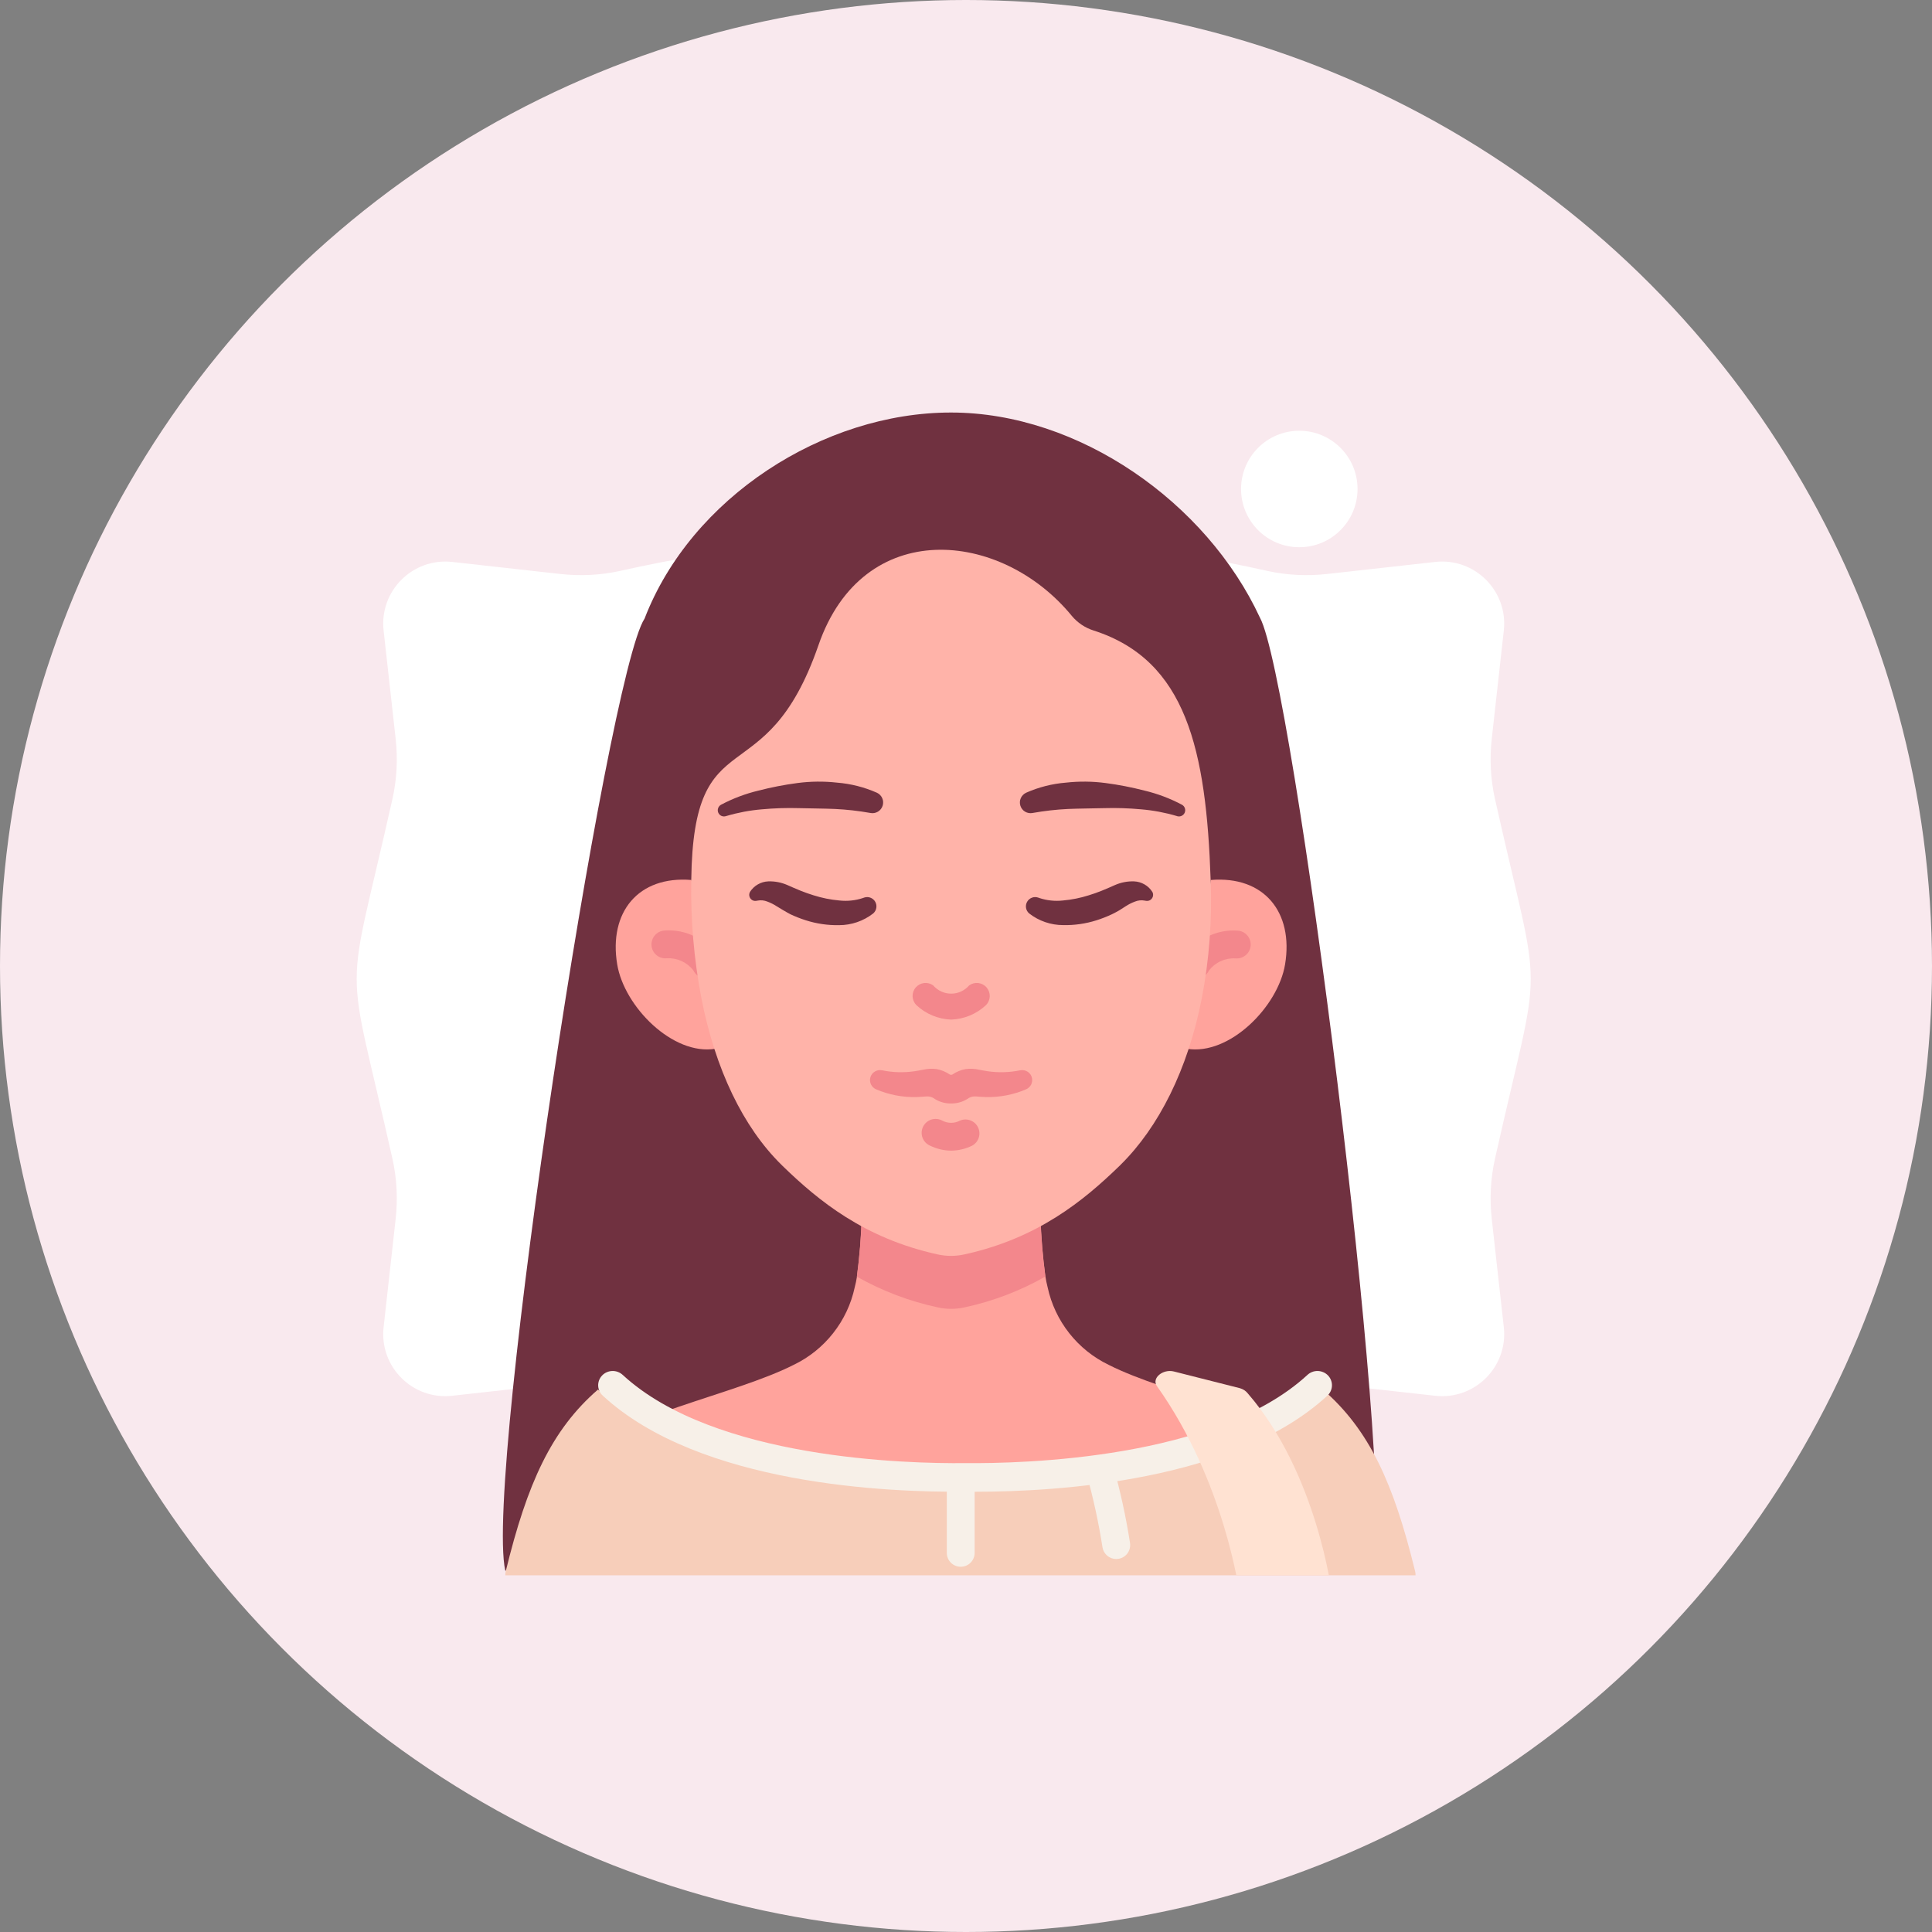 <svg width="65" height="65" viewBox="0 0 65 65" fill="none" xmlns="http://www.w3.org/2000/svg">
<rect x="0" y="0" width="65" height="65" fill="#808080" stroke="none"/>
<circle cx="32.5" cy="32.5" r="32.5" fill="#F9E9EE"/>
<g clip-path="url(#clip0_1033_11815)">
<path d="M48.286 46.959L44.649 46.555C43.972 46.48 43.287 46.513 42.622 46.662C35.463 48.267 28.037 48.267 20.878 46.662C20.213 46.513 19.528 46.48 18.851 46.555L15.214 46.959C13.883 47.108 12.758 45.983 12.906 44.652L13.311 41.015C13.386 40.338 13.353 39.653 13.204 38.988C11.599 31.829 11.599 34.037 13.204 26.878C13.353 26.213 13.386 25.528 13.311 24.851L12.906 21.214C12.758 19.883 13.883 18.759 15.214 18.906L18.851 19.311C19.528 19.386 20.213 19.353 20.878 19.204C28.037 17.599 35.463 17.599 42.622 19.204C43.287 19.353 43.972 19.386 44.649 19.311L48.286 18.906C49.617 18.758 50.742 19.883 50.594 21.214L50.189 24.851C50.114 25.528 50.147 26.213 50.296 26.878C51.901 34.037 51.901 31.829 50.296 38.988C50.147 39.653 50.114 40.338 50.189 41.015L50.594 44.652C50.742 45.983 49.617 47.107 48.286 46.959Z" fill="white"/>
<path d="M42.389 20.78C40.592 16.906 36.3 13.88 31.999 13.879C27.697 13.877 23.249 16.749 21.686 20.812C20.436 22.687 16.291 49.599 16.999 52.843H46.217C46.925 49.599 43.51 22.821 42.389 20.78Z" fill="#703140"/>
<path d="M40.737 29.606L39.934 35.285C41.362 35.518 42.998 33.873 43.235 32.445C43.526 30.69 42.526 29.458 40.737 29.606Z" fill="#FFA39C"/>
<path d="M20.765 32.445C21.002 33.873 22.638 35.518 24.066 35.285L23.263 29.606C21.474 29.458 20.474 30.69 20.765 32.445Z" fill="#FFA39C"/>
<path d="M40.252 32.92C40.172 32.92 40.095 32.9 40.025 32.862C39.956 32.825 39.897 32.77 39.855 32.703C39.812 32.636 39.787 32.56 39.782 32.481C39.777 32.402 39.792 32.324 39.826 32.252C40.013 31.94 40.284 31.687 40.607 31.521C40.931 31.354 41.294 31.282 41.657 31.311C41.78 31.324 41.893 31.384 41.972 31.48C42.05 31.576 42.088 31.699 42.076 31.823C42.064 31.946 42.004 32.059 41.908 32.138C41.813 32.217 41.69 32.255 41.567 32.244C41.396 32.234 41.226 32.266 41.07 32.337C40.915 32.407 40.779 32.515 40.675 32.65C40.637 32.731 40.577 32.799 40.502 32.846C40.427 32.894 40.34 32.919 40.252 32.92Z" fill="#F3878C"/>
<path d="M23.751 32.917C23.662 32.917 23.575 32.891 23.5 32.843C23.424 32.796 23.364 32.727 23.326 32.647C23.222 32.512 23.086 32.404 22.931 32.333C22.775 32.263 22.605 32.231 22.434 32.24C22.373 32.247 22.311 32.241 22.252 32.223C22.193 32.205 22.137 32.176 22.09 32.137C22.042 32.097 22.002 32.049 21.973 31.995C21.944 31.94 21.926 31.881 21.92 31.819C21.914 31.758 21.921 31.696 21.939 31.637C21.957 31.578 21.986 31.523 22.026 31.475C22.065 31.427 22.113 31.388 22.168 31.359C22.223 31.331 22.283 31.313 22.344 31.307C22.707 31.278 23.07 31.35 23.394 31.517C23.718 31.683 23.988 31.936 24.175 32.248C24.209 32.319 24.224 32.398 24.218 32.477C24.213 32.555 24.189 32.632 24.146 32.698C24.104 32.764 24.046 32.819 23.977 32.857C23.908 32.895 23.83 32.915 23.751 32.915V32.917Z" fill="#F3878C"/>
<path d="M45.833 52.267H18.169C18.061 52.267 17.956 52.239 17.862 52.186C17.768 52.133 17.69 52.057 17.634 51.965C17.578 51.874 17.547 51.769 17.543 51.661C17.54 51.554 17.564 51.447 17.613 51.352C18.052 50.48 18.642 49.694 19.356 49.03C20.875 47.62 24.728 46.92 26.7 45.92C27.219 45.671 27.674 45.306 28.03 44.853C28.387 44.401 28.635 43.874 28.756 43.311C28.788 43.189 28.813 43.07 28.831 42.952C28.919 42.286 28.973 41.616 28.994 40.945H35.006C35.028 41.615 35.083 42.284 35.172 42.948C35.191 43.067 35.216 43.189 35.247 43.311C35.368 43.874 35.617 44.401 35.973 44.853C36.33 45.306 36.784 45.671 37.303 45.92C39.272 46.92 43.125 47.62 44.647 49.03C45.36 49.695 45.949 50.481 46.388 51.351C46.438 51.447 46.462 51.553 46.458 51.661C46.454 51.768 46.423 51.873 46.367 51.965C46.312 52.057 46.233 52.133 46.14 52.186C46.046 52.239 45.94 52.267 45.833 52.267Z" fill="#FFA39C"/>
<path d="M35.169 42.948C34.324 43.43 33.41 43.779 32.459 43.983C32.156 44.052 31.841 44.052 31.538 43.983C30.587 43.778 29.674 43.43 28.828 42.952C28.916 42.286 28.97 41.616 28.991 40.945H35.003C35.025 41.615 35.08 42.284 35.169 42.948Z" fill="#F3878C"/>
<path d="M40.432 33.594C39.96 35.995 38.979 37.926 37.707 39.182C37.692 39.201 37.673 39.216 37.657 39.232C36.454 40.398 34.923 41.657 32.457 42.201C32.154 42.27 31.839 42.27 31.535 42.201C29.07 41.657 27.538 40.398 26.335 39.232C26.32 39.216 26.301 39.201 26.285 39.182C25.007 37.923 24.067 35.988 23.598 33.582C23.346 32.271 23.232 30.938 23.257 29.604C23.326 24.051 25.745 26.882 27.535 21.71C29.031 17.373 33.682 17.816 36.062 20.723C36.254 20.953 36.508 21.123 36.794 21.213C39.919 22.216 40.581 25.238 40.731 29.604C40.785 30.941 40.684 32.28 40.432 33.594Z" fill="#FFB3A9"/>
<path d="M32.001 34.303C31.564 34.288 31.147 34.114 30.829 33.815C30.752 33.736 30.707 33.632 30.703 33.522C30.7 33.413 30.737 33.306 30.809 33.222C30.881 33.139 30.981 33.086 31.09 33.073C31.199 33.06 31.308 33.089 31.397 33.154C31.472 33.24 31.565 33.31 31.669 33.358C31.773 33.406 31.887 33.43 32.001 33.43C32.116 33.43 32.229 33.406 32.333 33.358C32.437 33.31 32.53 33.24 32.605 33.154C32.694 33.089 32.803 33.06 32.913 33.073C33.022 33.086 33.122 33.139 33.193 33.222C33.265 33.306 33.303 33.413 33.299 33.522C33.295 33.632 33.251 33.736 33.174 33.815C32.855 34.114 32.438 34.288 32.001 34.303Z" fill="#F3878C"/>
<path d="M34.721 36.273C34.704 36.186 34.653 36.109 34.578 36.059C34.504 36.01 34.413 35.991 34.326 36.009H34.321C33.961 36.083 33.59 36.093 33.227 36.04C33.136 36.027 33.047 36.009 32.943 35.99C32.794 35.955 32.639 35.948 32.488 35.968C32.329 35.996 32.178 36.058 32.046 36.149C32.031 36.157 32.015 36.161 31.999 36.161C31.982 36.161 31.966 36.157 31.952 36.149C31.819 36.058 31.668 35.996 31.51 35.968C31.358 35.948 31.204 35.955 31.055 35.99C30.95 36.01 30.861 36.027 30.771 36.04C30.407 36.093 30.037 36.083 29.677 36.009H29.671C29.59 35.992 29.505 36.007 29.434 36.05C29.362 36.092 29.309 36.16 29.285 36.239C29.26 36.319 29.266 36.404 29.301 36.48C29.336 36.555 29.397 36.615 29.474 36.648C29.904 36.833 30.37 36.922 30.839 36.909C30.955 36.906 31.073 36.895 31.174 36.888C31.276 36.882 31.377 36.914 31.457 36.978C31.61 37.071 31.784 37.122 31.963 37.125C31.973 37.125 32.019 37.125 32.033 37.125C32.211 37.122 32.386 37.071 32.538 36.978C32.618 36.914 32.72 36.882 32.822 36.888C32.923 36.895 33.041 36.906 33.157 36.909C33.626 36.922 34.091 36.833 34.522 36.648C34.593 36.618 34.652 36.564 34.688 36.496C34.724 36.428 34.736 36.349 34.721 36.273Z" fill="#F3878C"/>
<path d="M32.001 38.712C31.755 38.711 31.513 38.653 31.293 38.545C31.235 38.52 31.182 38.484 31.138 38.438C31.094 38.392 31.06 38.338 31.038 38.279C31.015 38.219 31.006 38.156 31.008 38.093C31.011 38.029 31.027 37.967 31.054 37.91C31.082 37.853 31.12 37.802 31.168 37.76C31.216 37.718 31.272 37.687 31.332 37.667C31.392 37.648 31.456 37.641 31.519 37.647C31.582 37.652 31.644 37.671 31.7 37.701C31.792 37.75 31.895 37.776 32 37.776C32.104 37.776 32.207 37.75 32.3 37.701C32.41 37.654 32.535 37.651 32.648 37.694C32.761 37.736 32.853 37.821 32.905 37.929C32.957 38.038 32.966 38.162 32.929 38.277C32.892 38.392 32.812 38.487 32.706 38.545C32.486 38.653 32.245 38.71 32.001 38.712Z" fill="#F3878C"/>
<path d="M34.521 26.671C34.946 26.483 35.399 26.368 35.861 26.331C36.307 26.281 36.756 26.286 37.201 26.345C37.641 26.403 38.077 26.488 38.507 26.599C38.946 26.704 39.37 26.864 39.769 27.076C39.814 27.102 39.848 27.143 39.864 27.192C39.881 27.241 39.878 27.295 39.858 27.342C39.837 27.39 39.8 27.428 39.752 27.449C39.705 27.471 39.652 27.474 39.602 27.459L39.59 27.454C39.199 27.338 38.798 27.263 38.392 27.229C37.98 27.191 37.567 27.177 37.153 27.189C36.741 27.2 36.333 27.2 35.93 27.217C35.537 27.236 35.145 27.28 34.757 27.349L34.741 27.352C34.655 27.369 34.565 27.353 34.489 27.309C34.413 27.264 34.357 27.193 34.33 27.109C34.303 27.025 34.307 26.934 34.343 26.854C34.379 26.773 34.442 26.708 34.523 26.671H34.521Z" fill="#703140"/>
<path d="M34.966 30.212C35.222 30.297 35.493 30.325 35.761 30.296C36.057 30.27 36.349 30.211 36.632 30.121C36.777 30.075 36.923 30.027 37.063 29.969C37.135 29.944 37.508 29.778 37.508 29.778C37.712 29.688 37.933 29.645 38.155 29.653C38.279 29.658 38.399 29.693 38.506 29.755C38.613 29.816 38.703 29.903 38.769 30.007C38.788 30.041 38.797 30.079 38.794 30.118C38.792 30.157 38.779 30.194 38.756 30.225C38.734 30.257 38.703 30.281 38.667 30.296C38.631 30.31 38.592 30.314 38.553 30.307L38.507 30.299C38.4 30.279 38.288 30.291 38.187 30.332C38.075 30.373 37.968 30.427 37.869 30.492C37.837 30.513 37.658 30.627 37.658 30.627C37.576 30.672 37.494 30.721 37.41 30.759C37.242 30.838 37.069 30.906 36.892 30.962C36.53 31.077 36.151 31.132 35.772 31.124C35.357 31.125 34.954 30.987 34.627 30.733C34.571 30.686 34.533 30.62 34.52 30.549C34.508 30.477 34.52 30.402 34.557 30.339C34.593 30.275 34.65 30.227 34.719 30.201C34.787 30.175 34.862 30.175 34.931 30.199L34.966 30.212Z" fill="#703140"/>
<path d="M29.375 30.734C29.048 30.988 28.645 31.126 28.23 31.126C27.85 31.133 27.472 31.078 27.11 30.962C26.933 30.906 26.76 30.838 26.592 30.759C26.508 30.719 26.164 30.513 26.133 30.492C26.034 30.427 25.927 30.373 25.815 30.332C25.713 30.291 25.602 30.279 25.495 30.299L25.448 30.307C25.41 30.314 25.371 30.31 25.335 30.296C25.299 30.281 25.268 30.257 25.246 30.225C25.223 30.194 25.21 30.157 25.207 30.118C25.205 30.079 25.214 30.041 25.232 30.007C25.299 29.903 25.389 29.816 25.496 29.755C25.603 29.693 25.723 29.658 25.847 29.653C26.069 29.645 26.29 29.688 26.494 29.778C26.494 29.778 26.867 29.944 26.939 29.969C27.079 30.027 27.225 30.075 27.37 30.121C27.653 30.211 27.945 30.27 28.241 30.296C28.509 30.325 28.78 30.297 29.036 30.212L29.071 30.199C29.14 30.175 29.215 30.175 29.284 30.201C29.352 30.227 29.41 30.275 29.446 30.339C29.482 30.402 29.495 30.476 29.482 30.548C29.47 30.62 29.432 30.686 29.376 30.733L29.375 30.734Z" fill="#703140"/>
<path d="M29.269 27.349C28.881 27.28 28.488 27.236 28.095 27.217C27.691 27.2 27.282 27.2 26.872 27.189C26.459 27.177 26.045 27.191 25.633 27.229C25.227 27.263 24.826 27.338 24.436 27.454L24.422 27.458C24.373 27.474 24.319 27.471 24.272 27.45C24.224 27.429 24.187 27.39 24.166 27.343C24.145 27.295 24.143 27.241 24.16 27.192C24.176 27.143 24.211 27.101 24.256 27.076C24.655 26.864 25.079 26.704 25.518 26.599C25.948 26.488 26.384 26.403 26.824 26.345C27.268 26.286 27.718 26.281 28.164 26.331C28.626 26.368 29.079 26.483 29.504 26.671C29.583 26.708 29.647 26.773 29.682 26.854C29.718 26.934 29.722 27.025 29.695 27.109C29.668 27.192 29.612 27.263 29.536 27.308C29.461 27.353 29.371 27.369 29.285 27.352L29.269 27.349Z" fill="#703140"/>
<path d="M46.954 53.625H17.671C17.57 53.625 17.47 53.603 17.38 53.562C17.289 53.521 17.209 53.461 17.146 53.388C17.084 53.314 17.039 53.228 17.017 53.136C16.994 53.044 16.994 52.948 17.017 52.856C17.736 49.909 18.551 48.109 20.118 46.75C23.43 49.647 30.161 49.8 32.312 49.778C34.464 49.8 41.195 49.647 44.507 46.75C46.074 48.109 46.889 49.911 47.608 52.856C47.631 52.948 47.631 53.044 47.608 53.136C47.586 53.228 47.541 53.314 47.479 53.388C47.416 53.461 47.336 53.521 47.245 53.562C47.155 53.603 47.055 53.625 46.954 53.625Z" fill="#F7CEBA"/>
<path d="M32.821 50.188C32.695 50.188 32.577 50.188 32.463 50.186C29.895 50.213 23.545 49.959 20.289 46.964C20.24 46.922 20.201 46.87 20.172 46.812C20.145 46.754 20.128 46.691 20.125 46.627C20.122 46.563 20.133 46.499 20.155 46.439C20.178 46.379 20.212 46.324 20.257 46.277C20.301 46.23 20.355 46.193 20.414 46.167C20.474 46.141 20.538 46.127 20.603 46.125C20.668 46.124 20.733 46.135 20.793 46.159C20.854 46.182 20.909 46.218 20.956 46.262C24.038 49.097 30.54 49.245 32.463 49.225C34.392 49.243 40.9 49.097 43.982 46.262C44.028 46.218 44.084 46.182 44.144 46.159C44.205 46.135 44.269 46.124 44.335 46.125C44.4 46.127 44.464 46.141 44.523 46.167C44.583 46.193 44.636 46.23 44.681 46.277C44.725 46.324 44.76 46.379 44.782 46.439C44.805 46.499 44.815 46.563 44.812 46.627C44.809 46.691 44.793 46.754 44.765 46.812C44.737 46.87 44.697 46.922 44.649 46.964C41.536 49.83 35.589 50.188 32.821 50.188Z" fill="#F7F0E8"/>
<path d="M37.554 52.451C37.442 52.451 37.335 52.411 37.25 52.339C37.165 52.266 37.109 52.166 37.092 52.056C36.962 51.225 36.783 50.403 36.558 49.593C36.537 49.534 36.528 49.471 36.532 49.408C36.536 49.346 36.552 49.285 36.58 49.229C36.608 49.173 36.647 49.123 36.694 49.082C36.742 49.041 36.797 49.01 36.856 48.991C36.916 48.972 36.979 48.965 37.041 48.971C37.104 48.976 37.164 48.994 37.22 49.023C37.275 49.053 37.324 49.093 37.363 49.141C37.403 49.19 37.432 49.246 37.45 49.306C37.691 50.161 37.881 51.031 38.018 51.909C38.037 52.032 38.007 52.157 37.934 52.258C37.861 52.358 37.751 52.426 37.628 52.445C37.603 52.449 37.579 52.451 37.554 52.451Z" fill="#F7F0E8"/>
<path d="M32.322 52.712C32.198 52.712 32.079 52.663 31.991 52.575C31.903 52.487 31.854 52.368 31.854 52.244V49.77C31.854 49.645 31.903 49.526 31.991 49.438C32.079 49.35 32.198 49.301 32.322 49.301C32.447 49.301 32.566 49.35 32.654 49.438C32.742 49.526 32.791 49.645 32.791 49.77V52.244C32.791 52.368 32.742 52.487 32.654 52.575C32.566 52.663 32.447 52.712 32.322 52.712Z" fill="#F7F0E8"/>
<path d="M38.925 46.636C41.225 49.875 41.703 53.625 41.703 53.625H44.812C44.812 53.625 44.319 49.574 41.981 46.88C41.918 46.798 41.825 46.736 41.715 46.704L39.494 46.142C39.13 46.049 38.732 46.364 38.925 46.636Z" fill="#FFE2D2"/>
<path d="M43.713 18.411C44.795 18.411 45.673 17.534 45.673 16.452C45.673 15.369 44.795 14.492 43.713 14.492C42.631 14.492 41.754 15.369 41.754 16.452C41.754 17.534 42.631 18.411 43.713 18.411Z" fill="white"/>
<path d="M15.267 35.144C16.246 35.144 17.039 34.351 17.039 33.373C17.039 32.395 16.246 31.602 15.267 31.602C14.289 31.602 13.496 32.395 13.496 33.373C13.496 34.351 14.289 35.144 15.267 35.144Z" fill="white"/>
<path d="M48.851 35.596C49.519 35.596 50.061 35.054 50.061 34.386C50.061 33.718 49.519 33.176 48.851 33.176C48.182 33.176 47.641 33.718 47.641 34.386C47.641 35.054 48.182 35.596 48.851 35.596Z" fill="white"/>
<path d="M17.221 25.325C17.867 25.325 18.391 24.801 18.391 24.155C18.391 23.508 17.867 22.984 17.221 22.984C16.575 22.984 16.051 23.508 16.051 24.155C16.051 24.801 16.575 25.325 17.221 25.325Z" fill="white"/>
</g>
<defs>
<clipPath id="clip0_1033_11815">
<rect width="40" height="40" fill="white" transform="translate(12 13)"/>
</clipPath>
</defs>
</svg>
